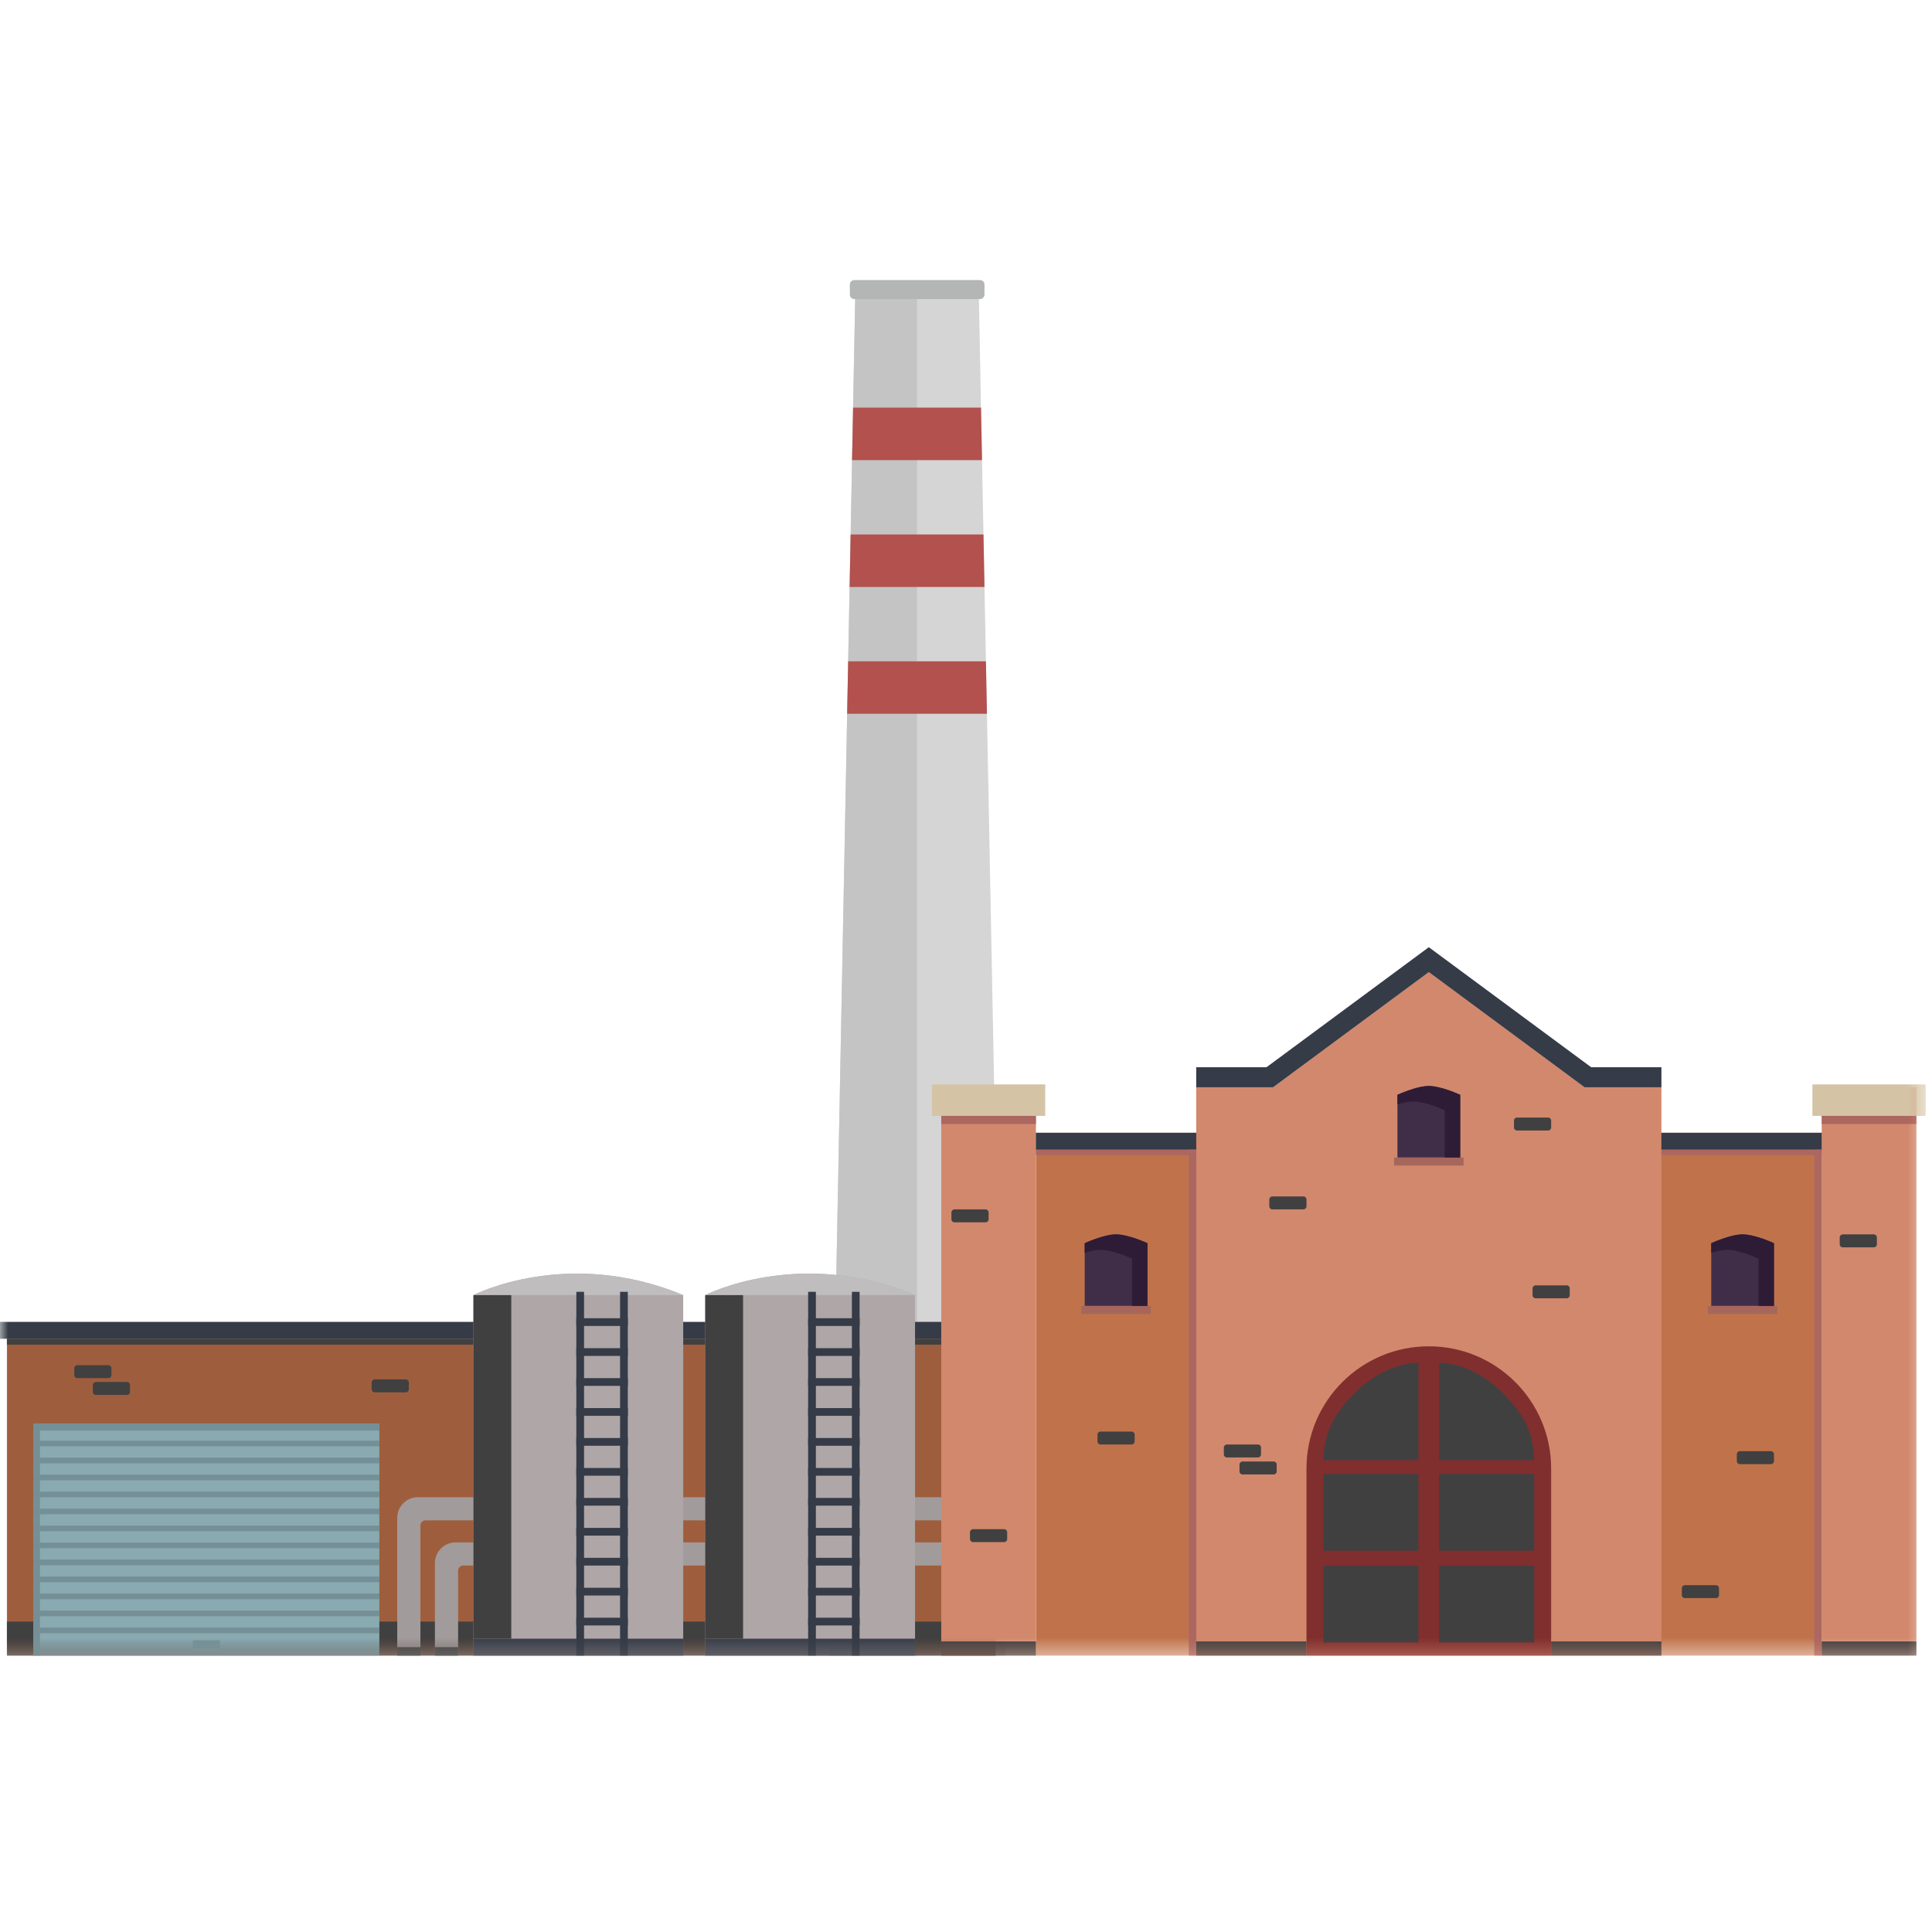 <?xml version="1.0" encoding="UTF-8"?>
<svg width="120px" height="120px" viewBox="0 0 120 120" version="1.1" xmlns="http://www.w3.org/2000/svg" xmlns:xlink="http://www.w3.org/1999/xlink">
    <!-- Generator: Sketch 51.1 (57501) - http://www.bohemiancoding.com/sketch -->
    <title>Factory29</title>
    <desc>Created with Sketch.</desc>
    <defs>
        <polygon id="path-1" points="0 85.606 119.608 85.606 119.608 0.167 0 0.167"></polygon>
    </defs>
    <g id="Factory29" stroke="none" stroke-width="1" fill="none" fill-rule="evenodd">
        <g id="Page-1" transform="translate(0, 17)">
            <polygon id="Fill-1" fill="#D5D5D5" points="53.117 1.575 51.487 85.833 62.433 85.833 60.802 1.575"></polygon>
            <polygon id="Fill-2" fill="#C4C4C5" points="53.117 1.575 51.487 85.833 56.96 85.833 56.96 1.575"></polygon>
            <polygon id="Fill-3" fill="#B2514D" points="60.932 8.318 52.987 8.318 52.923 11.578 60.996 11.578"></polygon>
            <polygon id="Fill-4" fill="#B2514D" points="61.085 16.196 52.834 16.196 52.771 19.456 61.148 19.456"></polygon>
            <polygon id="Fill-5" fill="#B2514D" points="61.237 24.075 52.681 24.075 52.618 27.334 61.301 27.334"></polygon>
            <g id="Group-116" transform="translate(0, 0.228)">
                <path d="M60.869,0.167 L53.063,0.167 C52.909,0.167 52.785,0.291 52.785,0.446 L52.785,1.069 C52.785,1.223 52.909,1.348 53.063,1.348 L60.869,1.348 C61.024,1.348 61.148,1.223 61.148,1.069 L61.148,0.446 C61.148,0.291 61.024,0.167 60.869,0.167" id="Fill-6" fill="#B4B5B5"></path>
                <mask id="mask-2" fill="white">
                    <use xlink:href="#path-1"></use>
                </mask>
                <g id="Clip-9"></g>
                <polygon id="Fill-8" fill="#9E5E3D" mask="url(#mask-2)" points="0.429 85.606 61.834 85.606 61.834 65.926 0.429 65.926"></polygon>
                <polygon id="Fill-10" fill="#404041" mask="url(#mask-2)" points="0.429 85.606 61.834 85.606 61.834 83.493 0.429 83.493"></polygon>
                <path d="M59.319,75.766 L26.113,75.766 L25.957,75.766 C25.248,75.766 24.673,76.341 24.673,77.05 L24.673,77.205 L24.673,85.605 L26.113,85.605 L26.113,77.516 C26.113,77.344 26.252,77.205 26.424,77.205 L59.319,77.205 L59.319,75.766 Z" id="Fill-11" fill="#A29B9B" mask="url(#mask-2)"></path>
                <path d="M61.66,78.573 L28.454,78.573 L28.298,78.573 C27.589,78.573 27.013,79.147 27.013,79.856 L27.013,80.012 L27.013,85.605 L28.454,85.605 L28.454,80.323 C28.454,80.151 28.593,80.012 28.765,80.012 L61.66,80.012 L61.66,78.573 Z" id="Fill-12" fill="#A29B9B" mask="url(#mask-2)"></path>
                <polygon id="Fill-13" fill="#8AAAB1" mask="url(#mask-2)" points="2.068 85.606 23.561 85.606 23.561 71.199 2.068 71.199"></polygon>
                <polygon id="Fill-14" fill="#748F96" mask="url(#mask-2)" points="2.068 71.628 23.561 71.628 23.561 71.199 2.068 71.199"></polygon>
                <polygon id="Fill-15" fill="#748F96" mask="url(#mask-2)" points="2.068 72.606 23.561 72.606 23.561 72.255 2.068 72.255"></polygon>
                <polygon id="Fill-16" fill="#748F96" mask="url(#mask-2)" points="2.068 73.662 23.561 73.662 23.561 73.31 2.068 73.31"></polygon>
                <polygon id="Fill-17" fill="#748F96" mask="url(#mask-2)" points="2.068 74.717 23.561 74.717 23.561 74.365 2.068 74.365"></polygon>
                <polygon id="Fill-18" fill="#748F96" mask="url(#mask-2)" points="2.068 75.772 23.561 75.772 23.561 75.42 2.068 75.42"></polygon>
                <polygon id="Fill-19" fill="#748F96" mask="url(#mask-2)" points="2.068 76.827 23.561 76.827 23.561 76.475 2.068 76.475"></polygon>
                <polygon id="Fill-20" fill="#748F96" mask="url(#mask-2)" points="2.068 77.883 23.561 77.883 23.561 77.531 2.068 77.531"></polygon>
                <polygon id="Fill-21" fill="#748F96" mask="url(#mask-2)" points="2.068 78.938 23.561 78.938 23.561 78.586 2.068 78.586"></polygon>
                <polygon id="Fill-22" fill="#748F96" mask="url(#mask-2)" points="2.068 79.993 23.561 79.993 23.561 79.641 2.068 79.641"></polygon>
                <polygon id="Fill-23" fill="#748F96" mask="url(#mask-2)" points="2.068 81.049 23.561 81.049 23.561 80.696 2.068 80.696"></polygon>
                <polygon id="Fill-24" fill="#748F96" mask="url(#mask-2)" points="2.068 82.103 23.561 82.103 23.561 81.752 2.068 81.752"></polygon>
                <polygon id="Fill-25" fill="#748F96" mask="url(#mask-2)" points="2.068 83.159 23.561 83.159 23.561 82.807 2.068 82.807"></polygon>
                <polygon id="Fill-26" fill="#748F96" mask="url(#mask-2)" points="2.068 84.214 23.561 84.214 23.561 83.862 2.068 83.862"></polygon>
                <polygon id="Fill-27" fill="#748F96" mask="url(#mask-2)" points="11.974 85.155 13.656 85.155 13.656 84.657 11.974 84.657"></polygon>
                <polygon id="Fill-28" fill="#748F96" mask="url(#mask-2)" points="2.068 85.606 2.481 85.606 2.481 71.199 2.068 71.199"></polygon>
                <polygon id="Fill-29" fill="#C0734B" mask="url(#mask-2)" points="64.343 85.606 113.15 85.606 113.15 53.132 64.343 53.132"></polygon>
                <polygon id="Fill-30" fill="#D2886C" mask="url(#mask-2)" points="58.463 85.606 64.343 85.606 64.343 50.301 58.463 50.301"></polygon>
                <polygon id="Fill-31" fill="#D4C4A5" mask="url(#mask-2)" points="57.885 52.082 64.921 52.082 64.921 50.127 57.885 50.127"></polygon>
                <polygon id="Fill-32" fill="#D2886C" mask="url(#mask-2)" points="113.15 85.606 119.03 85.606 119.03 50.301 113.15 50.301"></polygon>
                <path d="M108.236,59.442 C107.464,59.442 106.288,59.99 106.288,59.99 L106.288,63.885 L110.185,63.885 L110.185,59.99 C110.185,59.99 109.009,59.442 108.236,59.442" id="Fill-33" fill="#402E49" mask="url(#mask-2)"></path>
                <polygon id="Fill-34" fill="#A6665C" mask="url(#mask-2)" points="106.08 64.381 110.394 64.381 110.394 63.885 106.08 63.885"></polygon>
                <path d="M108.236,59.442 C107.464,59.442 106.288,59.99 106.288,59.99 L106.288,60.585 C106.617,60.484 106.977,60.402 107.277,60.402 C108.049,60.402 109.225,60.949 109.225,60.949 L109.225,63.885 L110.185,63.885 L110.185,59.99 C110.185,59.99 109.009,59.442 108.236,59.442" id="Fill-35" fill="#2E1C36" mask="url(#mask-2)"></path>
                <path d="M69.321,59.442 C68.549,59.442 67.372,59.99 67.372,59.99 L67.372,63.885 L71.27,63.885 L71.27,59.99 C71.27,59.99 70.093,59.442 69.321,59.442" id="Fill-36" fill="#402E49" mask="url(#mask-2)"></path>
                <polygon id="Fill-37" fill="#A6665C" mask="url(#mask-2)" points="67.164 64.381 71.477 64.381 71.477 63.885 67.164 63.885"></polygon>
                <path d="M69.321,59.442 C68.549,59.442 67.372,59.99 67.372,59.99 L67.372,60.585 C67.701,60.484 68.061,60.402 68.361,60.402 C69.134,60.402 70.31,60.949 70.31,60.949 L70.31,63.885 L71.269,63.885 L71.269,59.99 C71.269,59.99 70.093,59.442 69.321,59.442" id="Fill-38" fill="#2E1C36" mask="url(#mask-2)"></path>
                <polygon id="Fill-39" fill="#D2886C" mask="url(#mask-2)" points="98.419 50.301 93.635 46.764 88.746 43.149 83.858 46.764 79.074 50.301 74.299 50.301 74.299 85.605 103.194 85.605 103.194 50.301"></polygon>
                <path d="M109.997,73.712 L108.065,73.712 C107.961,73.712 107.877,73.628 107.877,73.524 L107.877,73.096 C107.877,72.992 107.961,72.908 108.065,72.908 L109.997,72.908 C110.101,72.908 110.186,72.992 110.186,73.096 L110.186,73.524 C110.186,73.628 110.101,73.712 109.997,73.712" id="Fill-40" fill="#404041" mask="url(#mask-2)"></path>
                <path d="M97.311,63.411 L95.378,63.411 C95.274,63.411 95.191,63.328 95.191,63.224 L95.191,62.796 C95.191,62.692 95.274,62.608 95.378,62.608 L97.311,62.608 C97.415,62.608 97.499,62.692 97.499,62.796 L97.499,63.224 C97.499,63.328 97.415,63.411 97.311,63.411" id="Fill-41" fill="#404041" mask="url(#mask-2)"></path>
                <path d="M80.96,57.889 L79.027,57.889 C78.923,57.889 78.839,57.805 78.839,57.701 L78.839,57.273 C78.839,57.17 78.923,57.086 79.027,57.086 L80.96,57.086 C81.064,57.086 81.148,57.17 81.148,57.273 L81.148,57.701 C81.148,57.805 81.064,57.889 80.96,57.889" id="Fill-42" fill="#404041" mask="url(#mask-2)"></path>
                <path d="M70.287,72.493 L68.354,72.493 C68.25,72.493 68.167,72.408 68.167,72.305 L68.167,71.877 C68.167,71.773 68.25,71.689 68.354,71.689 L70.287,71.689 C70.391,71.689 70.475,71.773 70.475,71.877 L70.475,72.305 C70.475,72.408 70.391,72.493 70.287,72.493" id="Fill-43" fill="#404041" mask="url(#mask-2)"></path>
                <path d="M62.369,78.553 L60.437,78.553 C60.333,78.553 60.248,78.469 60.248,78.365 L60.248,77.937 C60.248,77.834 60.333,77.75 60.437,77.75 L62.369,77.75 C62.473,77.75 62.557,77.834 62.557,77.937 L62.557,78.365 C62.557,78.469 62.473,78.553 62.369,78.553" id="Fill-44" fill="#404041" mask="url(#mask-2)"></path>
                <path d="M61.215,58.693 L59.282,58.693 C59.178,58.693 59.094,58.609 59.094,58.505 L59.094,58.077 C59.094,57.973 59.178,57.889 59.282,57.889 L61.215,57.889 C61.319,57.889 61.403,57.973 61.403,58.077 L61.403,58.505 C61.403,58.609 61.319,58.693 61.215,58.693" id="Fill-45" fill="#404041" mask="url(#mask-2)"></path>
                <path d="M96.157,52.989 L94.224,52.989 C94.12,52.989 94.036,52.905 94.036,52.801 L94.036,52.373 C94.036,52.269 94.12,52.185 94.224,52.185 L96.157,52.185 C96.26,52.185 96.345,52.269 96.345,52.373 L96.345,52.801 C96.345,52.905 96.26,52.989 96.157,52.989" id="Fill-46" fill="#404041" mask="url(#mask-2)"></path>
                <path d="M116.389,60.246 L114.457,60.246 C114.352,60.246 114.268,60.162 114.268,60.058 L114.268,59.63 C114.268,59.527 114.352,59.442 114.457,59.442 L116.389,59.442 C116.493,59.442 116.577,59.527 116.577,59.63 L116.577,60.058 C116.577,60.162 116.493,60.246 116.389,60.246" id="Fill-47" fill="#404041" mask="url(#mask-2)"></path>
                <path d="M106.582,82.034 L104.65,82.034 C104.546,82.034 104.462,81.949 104.462,81.846 L104.462,81.418 C104.462,81.315 104.546,81.23 104.65,81.23 L106.582,81.23 C106.687,81.23 106.771,81.315 106.771,81.418 L106.771,81.846 C106.771,81.949 106.687,82.034 106.582,82.034" id="Fill-48" fill="#404041" mask="url(#mask-2)"></path>
                <path d="M79.109,74.353 L77.176,74.353 C77.072,74.353 76.988,74.269 76.988,74.165 L76.988,73.737 C76.988,73.634 77.072,73.549 77.176,73.549 L79.109,73.549 C79.213,73.549 79.297,73.634 79.297,73.737 L79.297,74.165 C79.297,74.269 79.213,74.353 79.109,74.353" id="Fill-49" fill="#404041" mask="url(#mask-2)"></path>
                <path d="M78.136,73.296 L76.203,73.296 C76.099,73.296 76.015,73.212 76.015,73.108 L76.015,72.68 C76.015,72.577 76.099,72.493 76.203,72.493 L78.136,72.493 C78.24,72.493 78.324,72.577 78.324,72.68 L78.324,73.108 C78.324,73.212 78.24,73.296 78.136,73.296" id="Fill-50" fill="#404041" mask="url(#mask-2)"></path>
                <path d="M25.205,69.252 L23.272,69.252 C23.168,69.252 23.084,69.168 23.084,69.064 L23.084,68.635 C23.084,68.532 23.168,68.448 23.272,68.448 L25.205,68.448 C25.309,68.448 25.393,68.532 25.393,68.635 L25.393,69.064 C25.393,69.168 25.309,69.252 25.205,69.252" id="Fill-51" fill="#404041" mask="url(#mask-2)"></path>
                <path d="M6.733,68.37 L4.801,68.37 C4.697,68.37 4.612,68.286 4.612,68.182 L4.612,67.754 C4.612,67.651 4.697,67.567 4.801,67.567 L6.733,67.567 C6.837,67.567 6.922,67.651 6.922,67.754 L6.922,68.182 C6.922,68.286 6.837,68.37 6.733,68.37" id="Fill-52" fill="#404041" mask="url(#mask-2)"></path>
                <path d="M7.888,69.414 L5.956,69.414 C5.851,69.414 5.767,69.329 5.767,69.226 L5.767,68.798 C5.767,68.694 5.851,68.61 5.956,68.61 L7.888,68.61 C7.992,68.61 8.076,68.694 8.076,68.798 L8.076,69.226 C8.076,69.329 7.992,69.414 7.888,69.414" id="Fill-53" fill="#404041" mask="url(#mask-2)"></path>
                <polygon id="Fill-54" fill="#353B47" mask="url(#mask-2)" points="64.343 54.182 74.299 54.182 74.299 53.132 64.343 53.132"></polygon>
                <polygon id="Fill-55" fill="#353B47" mask="url(#mask-2)" points="0 65.926 58.462 65.926 58.462 64.877 0 64.877"></polygon>
                <polygon id="Fill-56" fill="#404041" mask="url(#mask-2)" points="0.429 66.29 58.462 66.29 58.462 65.926 0.429 65.926"></polygon>
                <polygon id="Fill-57" fill="#353B47" mask="url(#mask-2)" points="103.193 54.182 113.15 54.182 113.15 53.132 103.193 53.132"></polygon>
                <polygon id="Fill-58" fill="#D4C4A5" mask="url(#mask-2)" points="112.572 52.082 119.608 52.082 119.608 50.127 112.572 50.127"></polygon>
                <polygon id="Fill-59" fill="#AC6761" mask="url(#mask-2)" points="58.463 52.587 64.343 52.587 64.343 52.082 58.463 52.082"></polygon>
                <polygon id="Fill-60" fill="#AC6761" mask="url(#mask-2)" points="64.343 54.519 74.299 54.519 74.299 54.182 64.343 54.182"></polygon>
                <polygon id="Fill-61" fill="#AC6761" mask="url(#mask-2)" points="103.193 54.519 113.15 54.519 113.15 54.182 103.193 54.182"></polygon>
                <polygon id="Fill-62" fill="#AC6761" mask="url(#mask-2)" points="113.15 52.587 119.03 52.587 119.03 52.082 113.15 52.082"></polygon>
                <path d="M96.345,85.606 L81.148,85.606 L81.148,73.987 C81.148,69.793 84.55,66.393 88.746,66.393 C92.942,66.393 96.345,69.793 96.345,73.987 L96.345,85.606 Z" id="Fill-63" fill="#812E2F" mask="url(#mask-2)"></path>
                <polygon id="Fill-64" fill="#353B47" mask="url(#mask-2)" points="79.074 50.305 83.858 46.767 88.746 43.152 93.635 46.767 98.419 50.305 103.194 50.305 103.194 49.06 98.83 49.06 94.376 45.767 89.487 42.152 88.746 41.604 88.006 42.152 83.117 45.767 78.663 49.06 74.299 49.06 74.299 50.305"></polygon>
                <path d="M43.803,63.214 L43.803,85.606 L56.835,85.606 L56.835,63.214 C49.618,60.21 43.803,63.214 43.803,63.214" id="Fill-65" fill="#AEA6A7" mask="url(#mask-2)"></path>
                <path d="M43.803,63.214 L56.835,63.214 C49.618,60.21 43.803,63.214 43.803,63.214" id="Fill-66" fill="#BFBDBD" mask="url(#mask-2)"></path>
                <polygon id="Fill-67" fill="#353B47" mask="url(#mask-2)" points="43.803 85.606 56.835 85.606 56.835 84.556 43.803 84.556"></polygon>
                <polygon id="Fill-68" fill="#404041" mask="url(#mask-2)" points="43.803 84.556 46.154 84.556 46.154 63.214 43.803 63.214"></polygon>
                <polygon id="Fill-69" fill="#353B47" mask="url(#mask-2)" points="52.913 85.606 53.392 85.606 53.392 63.01 52.913 63.01"></polygon>
                <polygon id="Fill-70" fill="#353B47" mask="url(#mask-2)" points="50.195 65.13 53.392 65.13 53.392 64.65 50.195 64.65"></polygon>
                <polygon id="Fill-71" fill="#353B47" mask="url(#mask-2)" points="50.195 66.99 53.392 66.99 53.392 66.51 50.195 66.51"></polygon>
                <polygon id="Fill-72" fill="#353B47" mask="url(#mask-2)" points="50.195 68.85 53.392 68.85 53.392 68.37 50.195 68.37"></polygon>
                <polygon id="Fill-73" fill="#353B47" mask="url(#mask-2)" points="50.195 70.71 53.392 70.71 53.392 70.23 50.195 70.23"></polygon>
                <polygon id="Fill-74" fill="#353B47" mask="url(#mask-2)" points="50.195 72.57 53.392 72.57 53.392 72.09 50.195 72.09"></polygon>
                <polygon id="Fill-75" fill="#353B47" mask="url(#mask-2)" points="50.195 74.431 53.392 74.431 53.392 73.951 50.195 73.951"></polygon>
                <polygon id="Fill-76" fill="#353B47" mask="url(#mask-2)" points="50.195 76.291 53.392 76.291 53.392 75.811 50.195 75.811"></polygon>
                <polygon id="Fill-77" fill="#353B47" mask="url(#mask-2)" points="50.195 78.152 53.392 78.152 53.392 77.672 50.195 77.672"></polygon>
                <polygon id="Fill-78" fill="#353B47" mask="url(#mask-2)" points="50.195 80.012 53.392 80.012 53.392 79.532 50.195 79.532"></polygon>
                <polygon id="Fill-79" fill="#353B47" mask="url(#mask-2)" points="50.195 81.872 53.392 81.872 53.392 81.392 50.195 81.392"></polygon>
                <polygon id="Fill-80" fill="#353B47" mask="url(#mask-2)" points="50.195 83.732 53.392 83.732 53.392 83.252 50.195 83.252"></polygon>
                <polygon id="Fill-81" fill="#353B47" mask="url(#mask-2)" points="50.195 85.606 50.675 85.606 50.675 63.01 50.195 63.01"></polygon>
                <path d="M29.405,63.214 L29.405,85.606 L42.436,85.606 L42.436,63.214 C35.219,60.21 29.405,63.214 29.405,63.214" id="Fill-82" fill="#AEA6A7" mask="url(#mask-2)"></path>
                <path d="M29.405,63.214 L42.436,63.214 C35.219,60.21 29.405,63.214 29.405,63.214" id="Fill-83" fill="#BFBDBD" mask="url(#mask-2)"></path>
                <polygon id="Fill-84" fill="#353B47" mask="url(#mask-2)" points="29.405 85.606 42.436 85.606 42.436 84.556 29.405 84.556"></polygon>
                <polygon id="Fill-85" fill="#404041" mask="url(#mask-2)" points="29.405 84.556 31.756 84.556 31.756 63.214 29.405 63.214"></polygon>
                <polygon id="Fill-86" fill="#353B47" mask="url(#mask-2)" points="38.514 85.606 38.994 85.606 38.994 63.01 38.514 63.01"></polygon>
                <polygon id="Fill-87" fill="#353B47" mask="url(#mask-2)" points="35.796 65.13 38.994 65.13 38.994 64.65 35.796 64.65"></polygon>
                <polygon id="Fill-88" fill="#353B47" mask="url(#mask-2)" points="35.796 66.99 38.994 66.99 38.994 66.51 35.796 66.51"></polygon>
                <polygon id="Fill-89" fill="#353B47" mask="url(#mask-2)" points="35.796 68.85 38.994 68.85 38.994 68.37 35.796 68.37"></polygon>
                <polygon id="Fill-90" fill="#353B47" mask="url(#mask-2)" points="35.796 70.71 38.994 70.71 38.994 70.23 35.796 70.23"></polygon>
                <polygon id="Fill-91" fill="#353B47" mask="url(#mask-2)" points="35.796 72.57 38.994 72.57 38.994 72.09 35.796 72.09"></polygon>
                <polygon id="Fill-92" fill="#353B47" mask="url(#mask-2)" points="35.796 74.431 38.994 74.431 38.994 73.951 35.796 73.951"></polygon>
                <polygon id="Fill-93" fill="#353B47" mask="url(#mask-2)" points="35.796 76.291 38.994 76.291 38.994 75.811 35.796 75.811"></polygon>
                <polygon id="Fill-94" fill="#353B47" mask="url(#mask-2)" points="35.796 78.152 38.994 78.152 38.994 77.672 35.796 77.672"></polygon>
                <polygon id="Fill-95" fill="#353B47" mask="url(#mask-2)" points="35.796 80.012 38.994 80.012 38.994 79.532 35.796 79.532"></polygon>
                <polygon id="Fill-96" fill="#353B47" mask="url(#mask-2)" points="35.796 81.872 38.994 81.872 38.994 81.392 35.796 81.392"></polygon>
                <polygon id="Fill-97" fill="#353B47" mask="url(#mask-2)" points="35.796 83.732 38.994 83.732 38.994 83.252 35.796 83.252"></polygon>
                <polygon id="Fill-98" fill="#353B47" mask="url(#mask-2)" points="35.797 85.606 36.276 85.606 36.276 63.01 35.797 63.01"></polygon>
                <polygon id="Fill-99" fill="#AC6761" mask="url(#mask-2)" points="73.836 85.606 74.299 85.606 74.299 54.182 73.836 54.182"></polygon>
                <polygon id="Fill-100" fill="#AC6761" mask="url(#mask-2)" points="112.686 85.606 113.15 85.606 113.15 54.182 112.686 54.182"></polygon>
                <polygon id="Fill-101" fill="#404041" mask="url(#mask-2)" points="24.673 85.606 26.113 85.606 26.113 85.081 24.673 85.081"></polygon>
                <polygon id="Fill-102" fill="#404041" mask="url(#mask-2)" points="27.014 85.606 28.454 85.606 28.454 85.081 27.014 85.081"></polygon>
                <polygon id="Fill-103" fill="#404041" mask="url(#mask-2)" points="58.463 85.606 64.343 85.606 64.343 84.724 58.463 84.724"></polygon>
                <polygon id="Fill-104" fill="#404041" mask="url(#mask-2)" points="74.299 85.606 81.148 85.606 81.148 84.724 74.299 84.724"></polygon>
                <polygon id="Fill-105" fill="#404041" mask="url(#mask-2)" points="96.345 85.606 103.194 85.606 103.194 84.724 96.345 84.724"></polygon>
                <polygon id="Fill-106" fill="#404041" mask="url(#mask-2)" points="113.15 85.606 119.03 85.606 119.03 84.724 113.15 84.724"></polygon>
                <path d="M88.746,50.226 C87.974,50.226 86.798,50.774 86.798,50.774 L86.798,54.669 L90.695,54.669 L90.695,50.774 C90.695,50.774 89.519,50.226 88.746,50.226" id="Fill-107" fill="#402E49" mask="url(#mask-2)"></path>
                <polygon id="Fill-108" fill="#A6665C" mask="url(#mask-2)" points="86.589 55.165 90.903 55.165 90.903 54.669 86.589 54.669"></polygon>
                <path d="M88.746,50.226 C87.974,50.226 86.798,50.774 86.798,50.774 L86.798,51.369 C87.126,51.268 87.487,51.186 87.786,51.186 C88.558,51.186 89.735,51.733 89.735,51.733 L89.735,54.669 L90.695,54.669 L90.695,50.774 C90.695,50.774 89.519,50.226 88.746,50.226" id="Fill-109" fill="#2E1C36" mask="url(#mask-2)"></path>
                <polygon id="Fill-110" fill="#404041" mask="url(#mask-2)" points="82.202 84.794 88.104 84.794 88.104 80.032 82.202 80.032"></polygon>
                <polygon id="Fill-111" fill="#404041" mask="url(#mask-2)" points="82.202 79.089 88.104 79.089 88.104 74.327 82.202 74.327"></polygon>
                <polygon id="Fill-112" fill="#404041" mask="url(#mask-2)" points="89.376 84.794 95.291 84.794 95.291 80.032 89.376 80.032"></polygon>
                <polygon id="Fill-113" fill="#404041" mask="url(#mask-2)" points="89.376 79.089 95.291 79.089 95.291 74.327 89.376 74.327"></polygon>
                <path d="M82.202,73.463 L88.105,73.463 L88.105,67.405 C85.818,67.538 84.216,69.038 83.263,70.298 C82.573,71.209 82.202,72.32 82.202,73.463" id="Fill-114" fill="#404041" mask="url(#mask-2)"></path>
                <path d="M95.285,73.463 L89.382,73.463 L89.382,67.405 C91.668,67.538 93.271,69.038 94.223,70.298 C94.913,71.209 95.285,72.32 95.285,73.463" id="Fill-115" fill="#404041" mask="url(#mask-2)"></path>
            </g>
        </g>
    </g>
</svg>